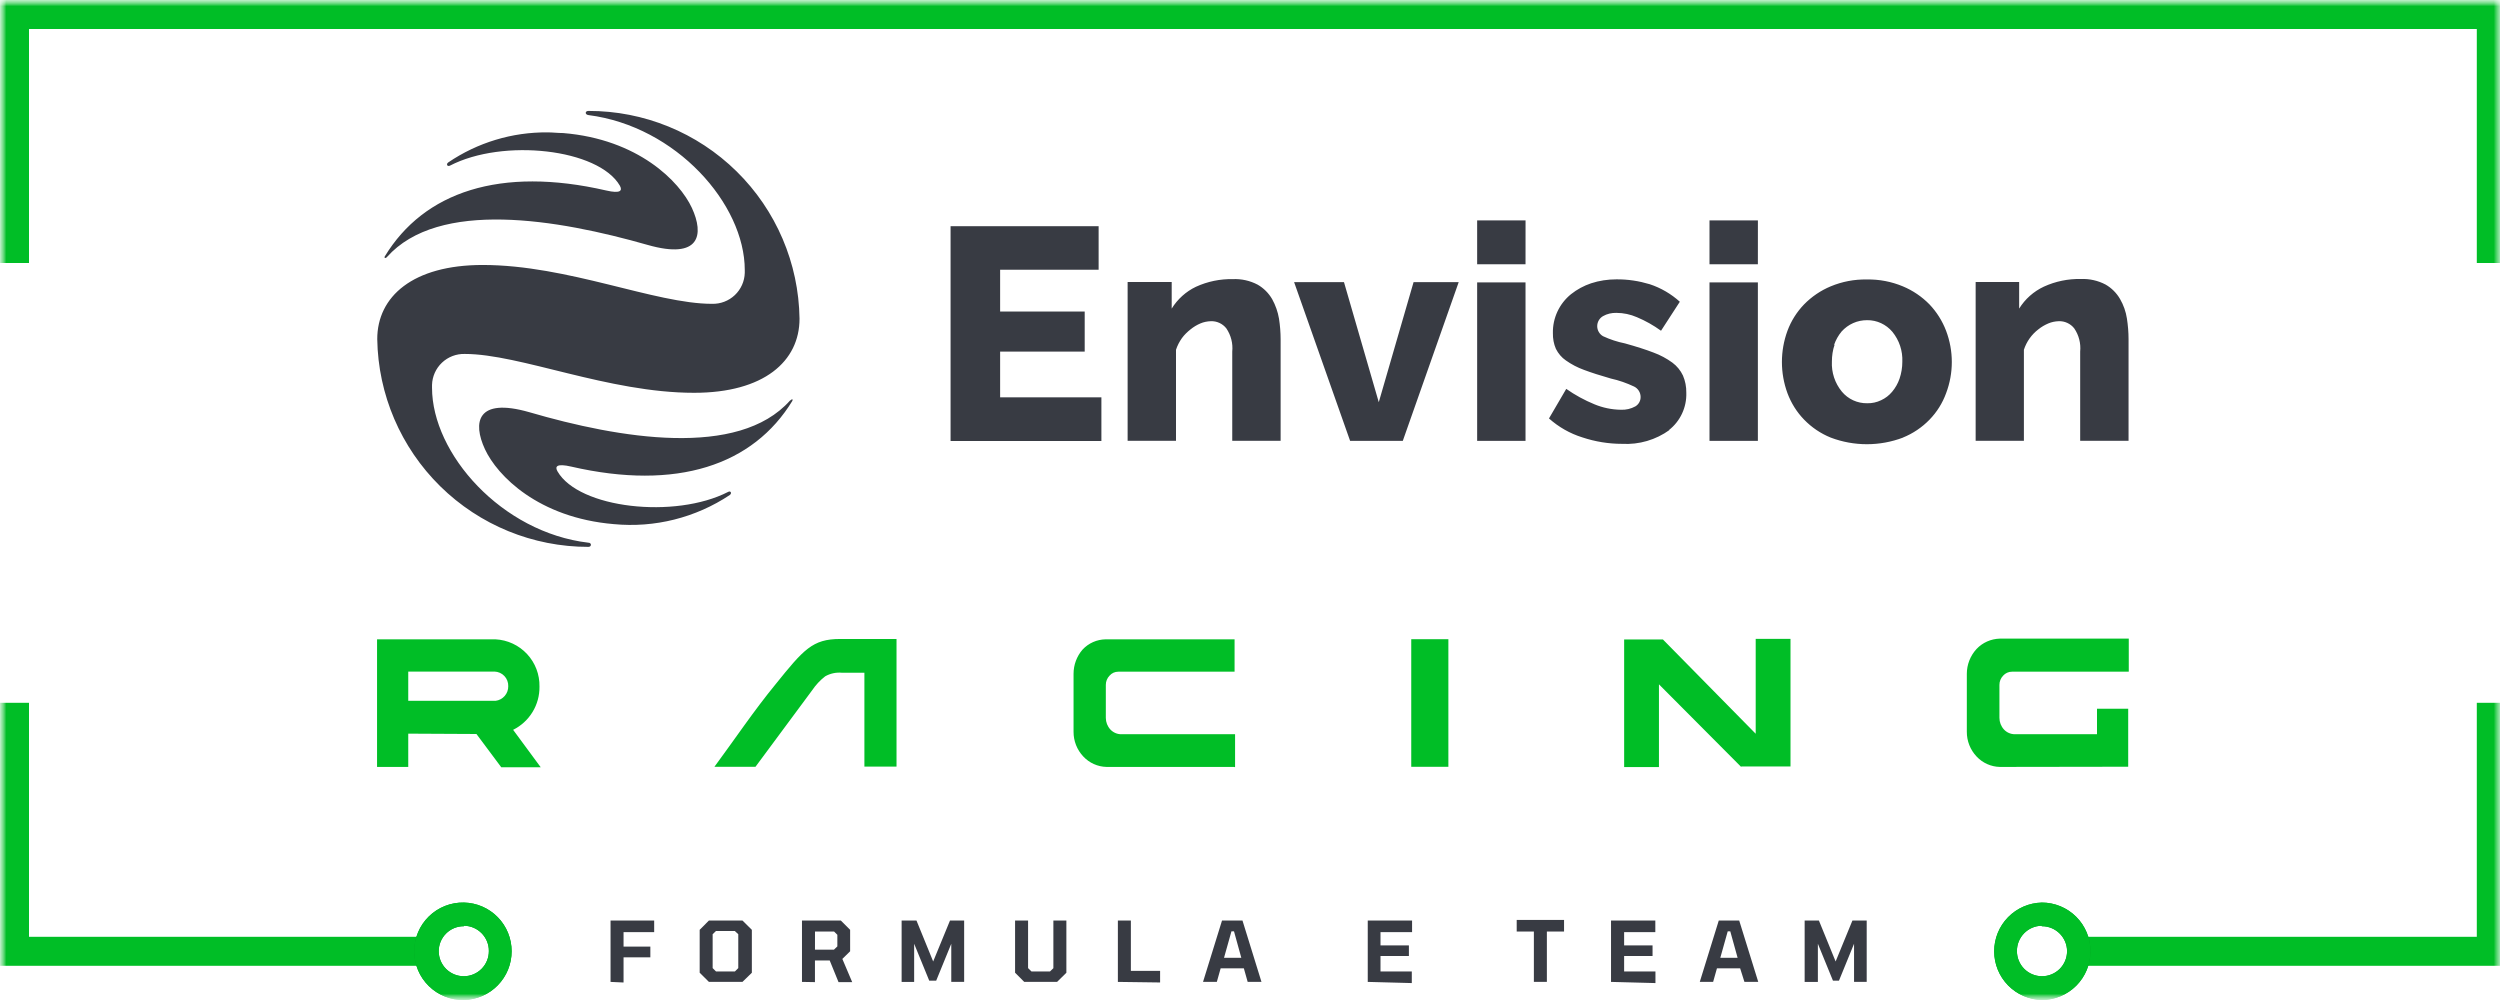 <svg width="200" height="80" viewBox="0 0 200 80" fill="none" xmlns="http://www.w3.org/2000/svg">
<g clip-path="url(#clip0_1_253)">
<mask id="mask0_1_253" style="mask-type:luminance" maskUnits="userSpaceOnUse" x="0" y="0" width="200" height="80">
<path d="M0 -6.10352e-05H200V80H0V-6.10352e-05Z" fill="white"/>
</mask>
<g mask="url(#mask0_1_253)">
<mask id="mask1_1_253" style="mask-type:luminance" maskUnits="userSpaceOnUse" x="0" y="0" width="201" height="80">
<path d="M0 -6.10352e-05H200.464V80H0V-6.10352e-05Z" fill="white"/>
</mask>
<g mask="url(#mask1_1_253)">
<path fill-rule="evenodd" clip-rule="evenodd" d="M32.66 58.692V61.354H30.164V51.146H39.638C40.602 51.195 41.509 51.617 42.166 52.324C42.824 53.031 43.179 53.967 43.158 54.932C43.168 55.648 42.975 56.352 42.602 56.963C42.229 57.574 41.691 58.067 41.05 58.386L43.258 61.382H40.102L38.116 58.72L32.66 58.692ZM159.982 61.354C159.633 61.346 159.288 61.268 158.97 61.124C158.651 60.981 158.364 60.776 158.126 60.52C157.621 59.986 157.342 59.277 157.346 58.542V53.902C157.346 53.17 157.626 52.454 158.126 51.916C158.608 51.406 159.276 51.11 159.982 51.09H170.302V53.736H160.956C160.823 53.735 160.691 53.763 160.57 53.818C160.448 53.872 160.34 53.952 160.252 54.052C160.059 54.25 159.952 54.516 159.954 54.792V57.43C159.954 57.772 160.084 58.106 160.316 58.358C160.538 58.598 160.856 58.738 161.188 58.738H167.76V56.698H170.256V61.338L159.982 61.354ZM98.73 61.354H88.52C88.171 61.346 87.826 61.268 87.508 61.124C87.189 60.981 86.902 60.776 86.664 60.52C86.159 59.986 85.88 59.277 85.884 58.542V53.902C85.884 53.198 86.136 52.51 86.6 51.972C87.08 51.452 87.75 51.156 88.456 51.146H98.766V53.736H89.46C89.328 53.735 89.197 53.763 89.077 53.817C88.957 53.872 88.85 53.952 88.764 54.052C88.571 54.25 88.464 54.516 88.466 54.792V57.43C88.466 57.772 88.596 58.106 88.828 58.358C89.052 58.598 89.368 58.738 89.692 58.738H98.806V61.364H98.732L98.73 61.354ZM64.966 55.23L60.436 61.346H57.152C58.756 59.174 60.326 56.836 62.042 54.746C64.288 51.962 64.994 51.118 67.212 51.118H71.722V61.328H69.152V53.82H67.37C66.899 53.773 66.426 53.873 66.014 54.106C65.606 54.422 65.254 54.802 64.966 55.23ZM115.87 61.346H112.9V51.138H115.87V61.346ZM139.286 61.346L132.716 54.746V61.366H129.932V51.156H133.032L140.456 58.7V51.11H143.24V61.318H139.314L139.286 61.346ZM32.66 53.726V56.066H39.648C39.931 56.03 40.191 55.891 40.378 55.675C40.565 55.459 40.665 55.181 40.66 54.896C40.665 54.746 40.64 54.598 40.587 54.458C40.534 54.318 40.454 54.19 40.351 54.081C40.249 53.973 40.126 53.885 39.989 53.824C39.853 53.763 39.706 53.73 39.556 53.726H32.66Z" fill="#00BE26"/>
<path fill-rule="evenodd" clip-rule="evenodd" d="M48.844 78.552V73.642H52.334V74.57H49.884V75.73H52.028V76.584H49.884V78.6L48.844 78.552ZM56.714 78.552L55.974 77.818V74.386L56.714 73.642H59.396L60.148 74.386V77.82L59.396 78.552H56.714ZM57.282 77.716H58.794L59.062 77.448V74.738L58.784 74.478H57.28L57.012 74.738V77.448L57.28 77.716H57.282ZM64.158 78.552V73.642H67.266L68.01 74.386V76.102L67.388 76.714L68.176 78.57H67.082L66.376 76.836H65.196V78.57L64.158 78.552ZM65.198 75.972H66.718L66.988 75.712V74.784L66.728 74.524H65.2L65.198 75.972ZM72.13 78.552V73.642H73.318L74.654 76.918L76 73.642H77.132V78.552H76.102V75.5L74.896 78.452H74.338L73.132 75.5V78.554H72.132L72.13 78.552ZM81.94 78.552L81.206 77.818V73.642H82.246V77.448L82.516 77.716H84L84.27 77.456V73.642H85.31V77.82L84.566 78.552H81.94ZM89.43 78.552V73.642H90.47V77.67H92.808V78.598L89.43 78.552ZM96.242 78.552L97.762 73.642H99.398L100.918 78.552H99.814L99.508 77.466H97.652L97.346 78.552H96.242ZM97.884 76.622H99.304L98.72 74.506H98.516L97.922 76.622H97.884ZM109.42 78.552V73.642H112.966V74.57H110.44V75.63H112.712V76.482H110.44V77.716H112.944V78.646L109.42 78.552ZM122.71 78.552V74.524H121.336V73.596H125.124V74.524H123.75V78.552H122.71ZM128.882 78.552V73.642H132.426V74.57H129.93V75.63H132.204V76.482H129.93V77.716H132.436V78.646L128.882 78.552ZM135.982 78.552L137.502 73.642H139.136L140.66 78.552H139.554L139.212 77.466H137.356L137.05 78.552H135.982ZM137.624 76.622H139.008L138.422 74.506H138.218L137.624 76.622ZM144.372 78.552V73.642H145.512L146.85 76.918L148.194 73.642H149.336V78.552H148.324V75.5L147.118 78.452H146.636L145.43 75.5V78.554H144.37L144.372 78.552Z" fill="#383B43"/>
<path fill-rule="evenodd" clip-rule="evenodd" d="M165.986 74.942H198.144V56.222H200.464V77.262H165.986V74.942ZM34.478 77.262H0V56.222H2.32V74.942H34.48L34.478 77.262Z" fill="#00BE26"/>
<path fill-rule="evenodd" clip-rule="evenodd" d="M163.34 72.204C164.374 72.203 165.366 72.614 166.097 73.344C166.828 74.075 167.24 75.066 167.24 76.1C167.241 77.134 166.83 78.125 166.1 78.857C165.369 79.588 164.378 79.999 163.344 80C162.326 79.977 161.357 79.556 160.645 78.828C159.933 78.1 159.534 77.121 159.534 76.103C159.534 75.084 159.933 74.106 160.645 73.378C161.357 72.65 162.326 72.229 163.344 72.206L163.34 72.204ZM163.34 74.06C162.236 74.07 161.346 74.98 161.356 76.084C161.353 76.616 161.562 77.127 161.936 77.505C162.31 77.882 162.819 78.096 163.351 78.099C163.883 78.102 164.394 77.893 164.772 77.519C165.15 77.145 165.363 76.636 165.366 76.104C165.366 74.998 164.466 74.098 163.36 74.098H163.34V74.06ZM37.122 72.204C36.603 72.192 36.087 72.284 35.603 72.475C35.12 72.665 34.68 72.951 34.309 73.314C33.938 73.677 33.642 74.11 33.441 74.589C33.239 75.067 33.136 75.582 33.136 76.101C33.136 76.62 33.239 77.134 33.441 77.613C33.642 78.092 33.938 78.525 34.309 78.888C34.68 79.251 35.12 79.537 35.603 79.727C36.087 79.918 36.603 80.01 37.122 79.998C38.14 79.975 39.109 79.554 39.821 78.826C40.533 78.097 40.932 77.12 40.932 76.101C40.932 75.082 40.533 74.104 39.821 73.376C39.109 72.648 38.14 72.227 37.122 72.204ZM37.122 74.06C38.226 74.07 39.118 74.98 39.108 76.084C39.109 76.347 39.059 76.608 38.959 76.852C38.86 77.096 38.713 77.317 38.528 77.505C38.154 77.882 37.645 78.096 37.113 78.099C36.581 78.102 36.07 77.893 35.692 77.519C35.315 77.145 35.101 76.636 35.098 76.104C35.096 75.575 35.305 75.066 35.677 74.69C36.05 74.314 36.557 74.101 37.086 74.098H37.122V74.06Z" fill="#00A621"/>
<path fill-rule="evenodd" clip-rule="evenodd" d="M163.34 72.204C163.852 72.204 164.359 72.305 164.832 72.5C165.305 72.696 165.735 72.983 166.097 73.345C166.459 73.707 166.746 74.136 166.942 74.609C167.138 75.082 167.239 75.589 167.239 76.101C167.239 76.613 167.138 77.12 166.943 77.593C166.747 78.066 166.46 78.496 166.098 78.858C165.736 79.22 165.307 79.507 164.834 79.703C164.361 79.899 163.854 80 163.342 80C162.324 79.977 161.355 79.556 160.643 78.828C159.931 78.1 159.532 77.121 159.532 76.103C159.532 75.084 159.931 74.106 160.643 73.378C161.355 72.65 162.324 72.229 163.342 72.206L163.34 72.204ZM37.122 72.204C36.603 72.192 36.087 72.284 35.603 72.475C35.12 72.665 34.68 72.951 34.309 73.314C33.938 73.677 33.642 74.11 33.441 74.589C33.239 75.067 33.136 75.582 33.136 76.101C33.136 76.62 33.239 77.134 33.441 77.613C33.642 78.092 33.938 78.525 34.309 78.888C34.68 79.251 35.12 79.537 35.603 79.727C36.087 79.918 36.603 80.01 37.122 79.998C38.14 79.975 39.109 79.554 39.821 78.826C40.533 78.097 40.932 77.12 40.932 76.101C40.932 75.082 40.533 74.104 39.821 73.376C39.109 72.648 38.14 72.227 37.122 72.204ZM37.122 74.06C38.226 74.07 39.118 74.98 39.108 76.084C39.109 76.347 39.059 76.608 38.959 76.852C38.86 77.096 38.713 77.317 38.528 77.505C38.154 77.882 37.645 78.096 37.113 78.099C36.581 78.102 36.07 77.893 35.692 77.519C35.315 77.145 35.101 76.636 35.098 76.104C35.096 75.575 35.305 75.066 35.677 74.69C36.05 74.314 36.557 74.101 37.086 74.098H37.122V74.06ZM163.342 74.06C162.236 74.07 161.346 74.98 161.354 76.084C161.351 76.616 161.56 77.127 161.934 77.505C162.308 77.882 162.817 78.096 163.349 78.099C163.881 78.102 164.392 77.893 164.77 77.519C165.148 77.145 165.361 76.636 165.364 76.104C165.364 74.998 164.464 74.098 163.36 74.098H163.34L163.342 74.06Z" fill="#00BE26"/>
<path fill-rule="evenodd" clip-rule="evenodd" d="M63.2 32.046C59.062 36.686 49.55 35.082 42.34 32.974C38.124 31.768 37.81 33.81 38.794 35.934C39.778 38.06 43.072 41.42 49.104 41.93C52.373 42.243 55.65 41.42 58.384 39.6C58.57 39.46 58.46 39.24 58.256 39.35C53.986 41.54 46.31 40.67 44.604 37.716C44.372 37.316 44.528 37.058 45.698 37.328C54.152 39.276 60.258 37.216 63.398 32.056V31.936C63.374 31.937 63.351 31.943 63.33 31.954C63.309 31.965 63.29 31.981 63.276 32L63.2 32.046ZM35.86 12.994C35.666 13.134 35.786 13.354 35.99 13.254C40.25 11.044 47.878 11.908 49.586 14.85C49.81 15.25 49.652 15.508 48.492 15.238C40.028 13.29 33.92 15.35 30.784 20.51C30.71 20.64 30.84 20.696 30.952 20.566C35.092 15.926 44.592 17.532 51.804 19.592C56.028 20.798 56.334 18.756 55.35 16.632C54.366 14.506 51.044 11.136 45.05 10.644C44.63 10.644 44.214 10.59 43.804 10.59C40.973 10.565 38.202 11.403 35.86 12.994ZM47.072 8.874C51.508 8.864 55.769 10.603 58.931 13.715C62.093 16.826 63.9 21.058 63.962 25.494C63.962 28.9 61.122 31.424 55.526 31.424C48.658 31.424 41.606 28.316 37.178 28.316C36.503 28.298 35.848 28.549 35.357 29.014C34.867 29.478 34.581 30.119 34.562 30.794V31.016C34.562 36.296 40.13 42.598 47.072 43.416C47.34 43.416 47.34 43.75 47.072 43.75C42.637 43.754 38.38 42.012 35.219 38.902C32.058 35.791 30.248 31.562 30.18 27.128C30.18 23.722 33.03 21.198 38.616 21.198C45.448 21.198 52.398 24.306 56.964 24.306C57.64 24.324 58.295 24.073 58.786 23.609C59.277 23.144 59.563 22.504 59.582 21.828V21.606C59.582 16.326 54.098 10.106 47.072 9.206C46.784 9.17 46.792 8.874 47.072 8.874ZM170.284 27.138C170.284 26.58 170.238 26.032 170.154 25.484C170.07 24.934 169.884 24.405 169.606 23.924C169.328 23.442 168.928 23.042 168.446 22.764C167.835 22.443 167.15 22.29 166.46 22.32C165.442 22.298 164.433 22.508 163.508 22.932C162.693 23.313 162.006 23.923 161.532 24.688V22.56H158.052V35.266H161.912V27.98C162.124 27.33 162.528 26.76 163.072 26.346C163.312 26.152 163.582 25.994 163.872 25.872C164.132 25.762 164.408 25.706 164.696 25.696C164.934 25.686 165.171 25.734 165.387 25.834C165.604 25.934 165.793 26.084 165.94 26.272C166.311 26.816 166.479 27.473 166.414 28.128V35.266H170.284V27.134V27.138ZM146.73 27.582C146.86 27.202 147.064 26.84 147.324 26.524C147.584 26.236 147.898 26.004 148.25 25.848C148.604 25.688 148.984 25.614 149.374 25.614C150.154 25.606 150.886 25.95 151.388 26.542C151.944 27.222 152.224 28.074 152.186 28.946C152.186 29.402 152.112 29.856 151.964 30.292C151.834 30.672 151.63 31.034 151.37 31.342C151.128 31.63 150.83 31.862 150.488 32.018C150.141 32.186 149.759 32.269 149.374 32.26C148.989 32.266 148.607 32.186 148.257 32.026C147.906 31.865 147.597 31.628 147.35 31.332C146.792 30.655 146.508 29.794 146.552 28.918C146.552 28.464 146.618 28.01 146.766 27.582H146.73ZM152.232 35.006C153.036 34.681 153.763 34.191 154.366 33.568C154.95 32.967 155.399 32.249 155.686 31.462C156.298 29.851 156.298 28.071 155.686 26.46C155.387 25.676 154.936 24.96 154.358 24.352C153.751 23.731 153.025 23.239 152.224 22.906C151.313 22.526 150.333 22.339 149.346 22.358C148.356 22.339 147.374 22.526 146.46 22.906C145.659 23.239 144.933 23.731 144.326 24.352C143.743 24.956 143.291 25.673 142.998 26.46C142.405 28.074 142.405 29.846 142.998 31.46C143.296 32.25 143.74 32.966 144.326 33.568C144.928 34.19 145.652 34.682 146.46 35.008C148.322 35.713 150.378 35.713 152.24 35.008L152.232 35.006ZM140.632 17.634H136.76V21.142H140.63L140.632 17.634ZM140.632 22.59H136.76V35.268H140.63V22.588L140.632 22.59ZM133.504 34.414C134.424 33.698 134.944 32.584 134.904 31.414C134.913 30.943 134.821 30.475 134.636 30.042C134.443 29.635 134.153 29.281 133.792 29.012C133.327 28.674 132.818 28.402 132.278 28.204C131.658 27.964 130.896 27.722 129.996 27.472C129.391 27.35 128.802 27.157 128.242 26.896C128.101 26.815 127.983 26.698 127.902 26.557C127.82 26.416 127.777 26.256 127.777 26.093C127.777 25.93 127.82 25.77 127.902 25.629C127.983 25.488 128.101 25.371 128.242 25.29C128.566 25.104 128.938 25.022 129.31 25.03C129.876 25.03 130.432 25.15 130.95 25.374C131.638 25.662 132.278 26.024 132.882 26.46L134.386 24.14C133.691 23.511 132.872 23.033 131.982 22.738C131.118 22.478 130.218 22.338 129.308 22.348C128.622 22.348 127.936 22.45 127.286 22.664C126.704 22.859 126.161 23.154 125.68 23.536C124.742 24.296 124.204 25.448 124.232 26.656C124.224 27.082 124.298 27.508 124.472 27.908C124.66 28.278 124.928 28.604 125.272 28.836C125.718 29.152 126.2 29.402 126.712 29.588C127.296 29.808 128.02 30.042 128.872 30.284C129.512 30.424 130.134 30.644 130.728 30.924C130.881 30.999 131.011 31.115 131.103 31.259C131.195 31.403 131.245 31.569 131.248 31.74C131.254 31.894 131.218 32.047 131.144 32.182C131.071 32.318 130.962 32.431 130.83 32.51C130.476 32.706 130.074 32.799 129.67 32.78C128.944 32.77 128.227 32.622 127.556 32.344C126.761 32.018 126.004 31.604 125.3 31.11L123.918 33.476C124.688 34.162 125.598 34.682 126.58 34.988C127.61 35.332 128.688 35.508 129.772 35.508C131.128 35.583 132.468 35.19 133.568 34.394L133.504 34.414ZM122.044 17.634H118.172V21.142H122.042L122.044 17.634ZM122.044 22.59H118.172V35.268H122.042V22.588L122.044 22.59ZM112.224 35.268L116.696 22.57H113.086L110.302 32.176L107.518 22.57H103.528L108.008 35.268H112.224ZM102.45 27.148C102.449 26.594 102.405 26.041 102.32 25.494C102.228 24.947 102.043 24.419 101.774 23.934C101.496 23.452 101.096 23.052 100.614 22.774C100.002 22.452 99.316 22.299 98.626 22.33C97.609 22.309 96.601 22.518 95.676 22.942C94.876 23.322 94.2 23.936 93.736 24.688V22.56H90.21V35.266H94.08V27.98C94.19 27.646 94.348 27.34 94.552 27.052C94.748 26.782 94.988 26.552 95.248 26.346C95.49 26.152 95.748 25.994 96.038 25.872C96.298 25.762 96.576 25.706 96.864 25.696C97.102 25.686 97.339 25.734 97.555 25.834C97.772 25.934 97.961 26.084 98.108 26.272C98.478 26.82 98.646 27.47 98.58 28.128V35.266H102.45V27.134V27.144V27.148ZM80.01 31.796V28.13H86.776V24.92H80.01V21.578H87.89V18.098H76.046V35.278H88.112V31.786H80.01V31.796Z" fill="#383B43"/>
<path fill-rule="evenodd" clip-rule="evenodd" d="M198.144 21.04V2.32H2.32V21.04H0V-6.10352e-05H200.464V21.04H198.144Z" fill="#00BE26"/>
</g>
</g>
</g>
<defs>
<clipPath id="clip0_1_253">
<rect width="200" height="80" fill="white"/>
</clipPath>
</defs>
</svg>
